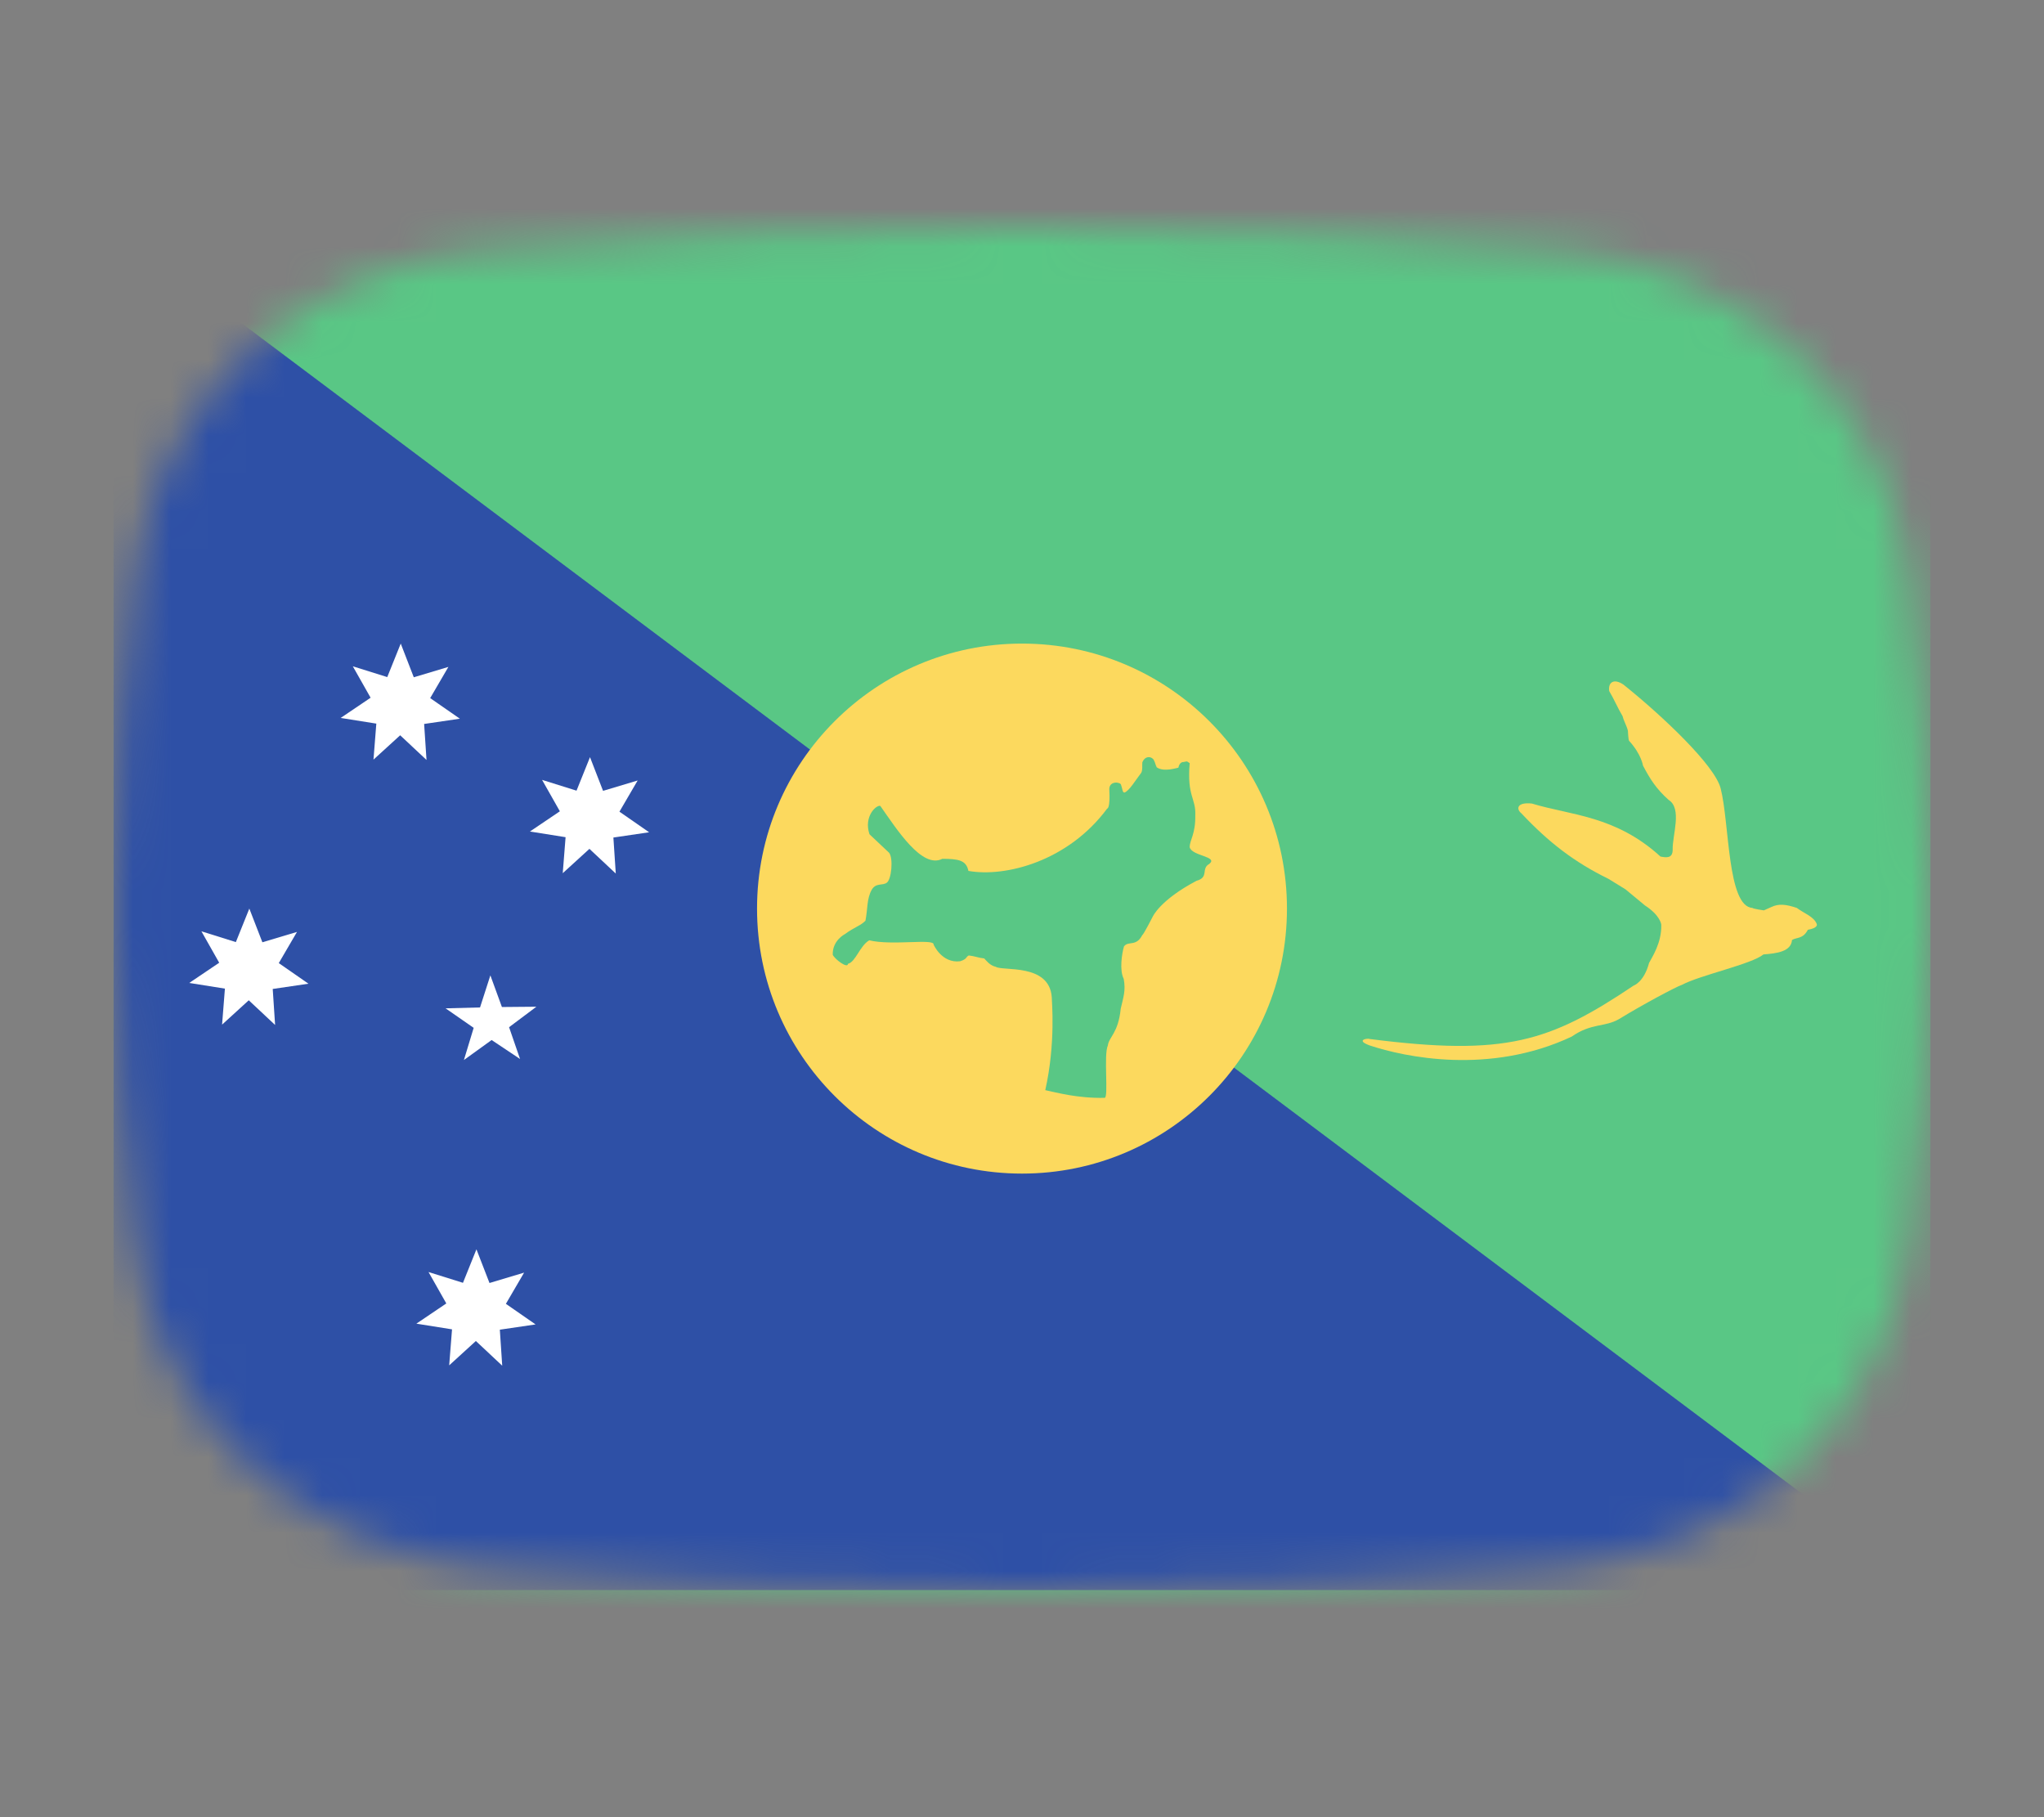 <svg width="54" height="48" viewBox="0 0 54 48" fill="none" xmlns="http://www.w3.org/2000/svg">
<rect x="0" y="0" width="54" height="48" fill="#808080" stroke="none"/>
<mask id="mask0_1_32030" style="mask-type:alpha" maskUnits="userSpaceOnUse" x="3" y="6" width="48" height="36">
<path d="M3.569 15.136C4.167 10.412 8.041 7.002 12.786 6.609C16.641 6.289 21.62 6 27 6C32.38 6 37.359 6.289 41.214 6.609C45.959 7.002 49.833 10.412 50.431 15.136C50.752 17.676 51 20.704 51 24C51 27.296 50.752 30.324 50.431 32.864C49.833 37.587 45.959 40.998 41.214 41.391C37.359 41.711 32.38 42 27 42C21.62 42 16.641 41.711 12.786 41.391C8.041 40.998 4.167 37.587 3.569 32.864C3.248 30.324 3 27.296 3 24C3 20.704 3.248 17.676 3.569 15.136Z" fill="#00D0BF"/>
</mask>
<g mask="url(#mask0_1_32030)">
<rect x="3" width="48" height="49" fill="#59C785"/>
<path d="M45.457 20.823C45.303 20.218 43.925 18.913 42.889 18.083C42.642 17.916 42.48 18.015 42.513 18.254C42.642 18.468 42.738 18.703 42.867 18.917C42.903 19.059 42.971 19.159 43.007 19.301C43.007 19.301 43.018 19.547 43.039 19.569C43.362 19.921 43.405 20.221 43.405 20.221C43.591 20.577 43.756 20.837 44.083 21.129C44.448 21.357 44.179 22.066 44.19 22.443C44.19 22.682 44.018 22.654 43.867 22.625C42.681 21.542 41.505 21.539 40.469 21.225C40.064 21.183 40.057 21.375 40.19 21.481C40.914 22.251 41.595 22.775 42.491 23.213C42.642 23.305 42.792 23.398 42.943 23.491C43.115 23.633 43.287 23.776 43.459 23.918C43.856 24.175 43.889 24.41 43.889 24.431C43.9 24.912 43.642 25.286 43.566 25.436C43.431 25.946 43.158 26.034 43.158 26.034C40.942 27.52 39.781 27.904 36.189 27.445C36.136 27.416 35.792 27.473 36.189 27.616C37.103 27.919 39.349 28.404 41.521 27.382C42.043 27.018 42.392 27.137 42.77 26.92C43.39 26.54 44.276 26.066 44.437 26.013C44.921 25.756 46.276 25.468 46.588 25.211C46.946 25.183 47.318 25.136 47.343 24.83C47.461 24.754 47.633 24.809 47.761 24.56C48.045 24.511 47.997 24.41 47.997 24.41C47.925 24.21 47.66 24.128 47.47 23.982C47.19 23.89 46.997 23.861 46.792 23.961C46.728 23.99 46.663 24.018 46.599 24.047C46.599 24.047 46.298 24.004 46.298 23.982C45.629 23.946 45.694 21.742 45.457 20.823L45.457 20.823Z" fill="#FCD95E"/>
<path d="M51 42L3 6V42H51Z" fill="#2E50A6"/>
<path d="M11.268 20.074L10.572 19.422L9.867 20.065L9.942 19.114L9 18.964L9.791 18.43L9.321 17.6L10.231 17.885L10.587 17L10.932 17.89L11.846 17.616L11.365 18.44L12.149 18.984L11.205 19.123L11.268 20.074L11.268 20.074Z" fill="white"/>
<path d="M7.268 27.074L6.572 26.422L5.867 27.065L5.942 26.114L5 25.964L5.791 25.43L5.321 24.6L6.231 24.885L6.587 24L6.932 24.89L7.846 24.616L7.365 25.44L8.149 25.984L7.205 26.123L7.268 27.074L7.268 27.074Z" fill="white"/>
<path d="M13.268 36.074L12.572 35.422L11.867 36.065L11.942 35.114L11 34.964L11.791 34.43L11.321 33.6L12.231 33.885L12.587 33L12.932 33.89L13.846 33.616L13.365 34.44L14.149 34.984L13.205 35.123L13.268 36.074L13.268 36.074Z" fill="white"/>
<path d="M16.268 23.074L15.572 22.422L14.867 23.065L14.942 22.114L14 21.964L14.791 21.43L14.321 20.6L15.231 20.885L15.587 20L15.932 20.89L16.846 20.616L16.365 21.44L17.149 21.984L16.205 22.123L16.268 23.074L16.268 23.074Z" fill="white"/>
<path d="M13.739 27.973L12.988 27.472L12.256 28L12.514 27.15L11.772 26.635L12.682 26.611L12.955 25.764L13.26 26.6L14.171 26.592L13.449 27.133L13.739 27.973L13.739 27.973Z" fill="white"/>
<path d="M27 31C30.866 31 34 27.866 34 24C34 20.134 30.866 17 27 17C23.134 17 20 20.134 20 24C20 27.866 23.134 31 27 31Z" fill="#FCD95E"/>
<path d="M23.257 21.288C23.696 21.912 24.36 22.959 24.895 22.685C25.312 22.687 25.527 22.717 25.584 23.005C26.568 23.179 28.221 22.748 29.25 21.358C29.25 21.358 29.336 21.37 29.306 20.842C29.312 20.612 29.61 20.658 29.617 20.733C29.658 20.847 29.651 20.933 29.707 20.935C29.834 20.892 30.007 20.597 30.152 20.41C30.191 20.328 30.17 20.241 30.179 20.137C30.256 19.942 30.447 19.984 30.487 20.086C30.523 20.152 30.524 20.203 30.56 20.269C30.754 20.403 31.103 20.278 31.131 20.278C31.165 20.114 31.267 20.129 31.267 20.129C31.396 20.1 31.345 20.112 31.43 20.158C31.355 21.042 31.598 21.081 31.578 21.534C31.586 22.041 31.43 22.184 31.43 22.377C31.48 22.613 32.199 22.622 31.946 22.821C31.724 22.944 31.947 23.175 31.612 23.265C30.638 23.778 30.451 24.218 30.451 24.218C30.451 24.218 30.206 24.697 30.179 24.697C30.016 25.017 29.809 24.843 29.694 24.999C29.637 25.195 29.572 25.629 29.687 25.855C29.744 26.165 29.68 26.334 29.608 26.644C29.544 27.291 29.296 27.389 29.268 27.616C29.153 27.859 29.292 28.999 29.183 28.999C28.458 29.014 27.902 28.855 27.615 28.796C27.895 27.545 27.786 26.447 27.786 26.334C27.715 25.44 26.495 25.657 26.308 25.538C26.153 25.504 26.056 25.374 26.002 25.317C25.829 25.298 25.765 25.257 25.593 25.238C25.507 25.283 25.558 25.329 25.366 25.391C24.88 25.451 24.665 24.951 24.665 24.951C24.689 24.782 23.572 24.985 22.964 24.838C22.715 24.983 22.606 25.409 22.402 25.459C22.397 25.591 22.067 25.351 22 25.221C21.987 24.843 22.318 24.676 22.318 24.676C22.581 24.484 22.737 24.453 22.864 24.32C22.928 23.991 22.895 23.747 23.031 23.5C23.145 23.312 23.314 23.4 23.428 23.316C23.551 23.231 23.604 22.677 23.49 22.526C23.49 22.526 22.998 22.065 22.971 22.037C22.81 21.56 23.158 21.253 23.257 21.288L23.257 21.288Z" fill="#59C785"/>
</g>
</svg>
